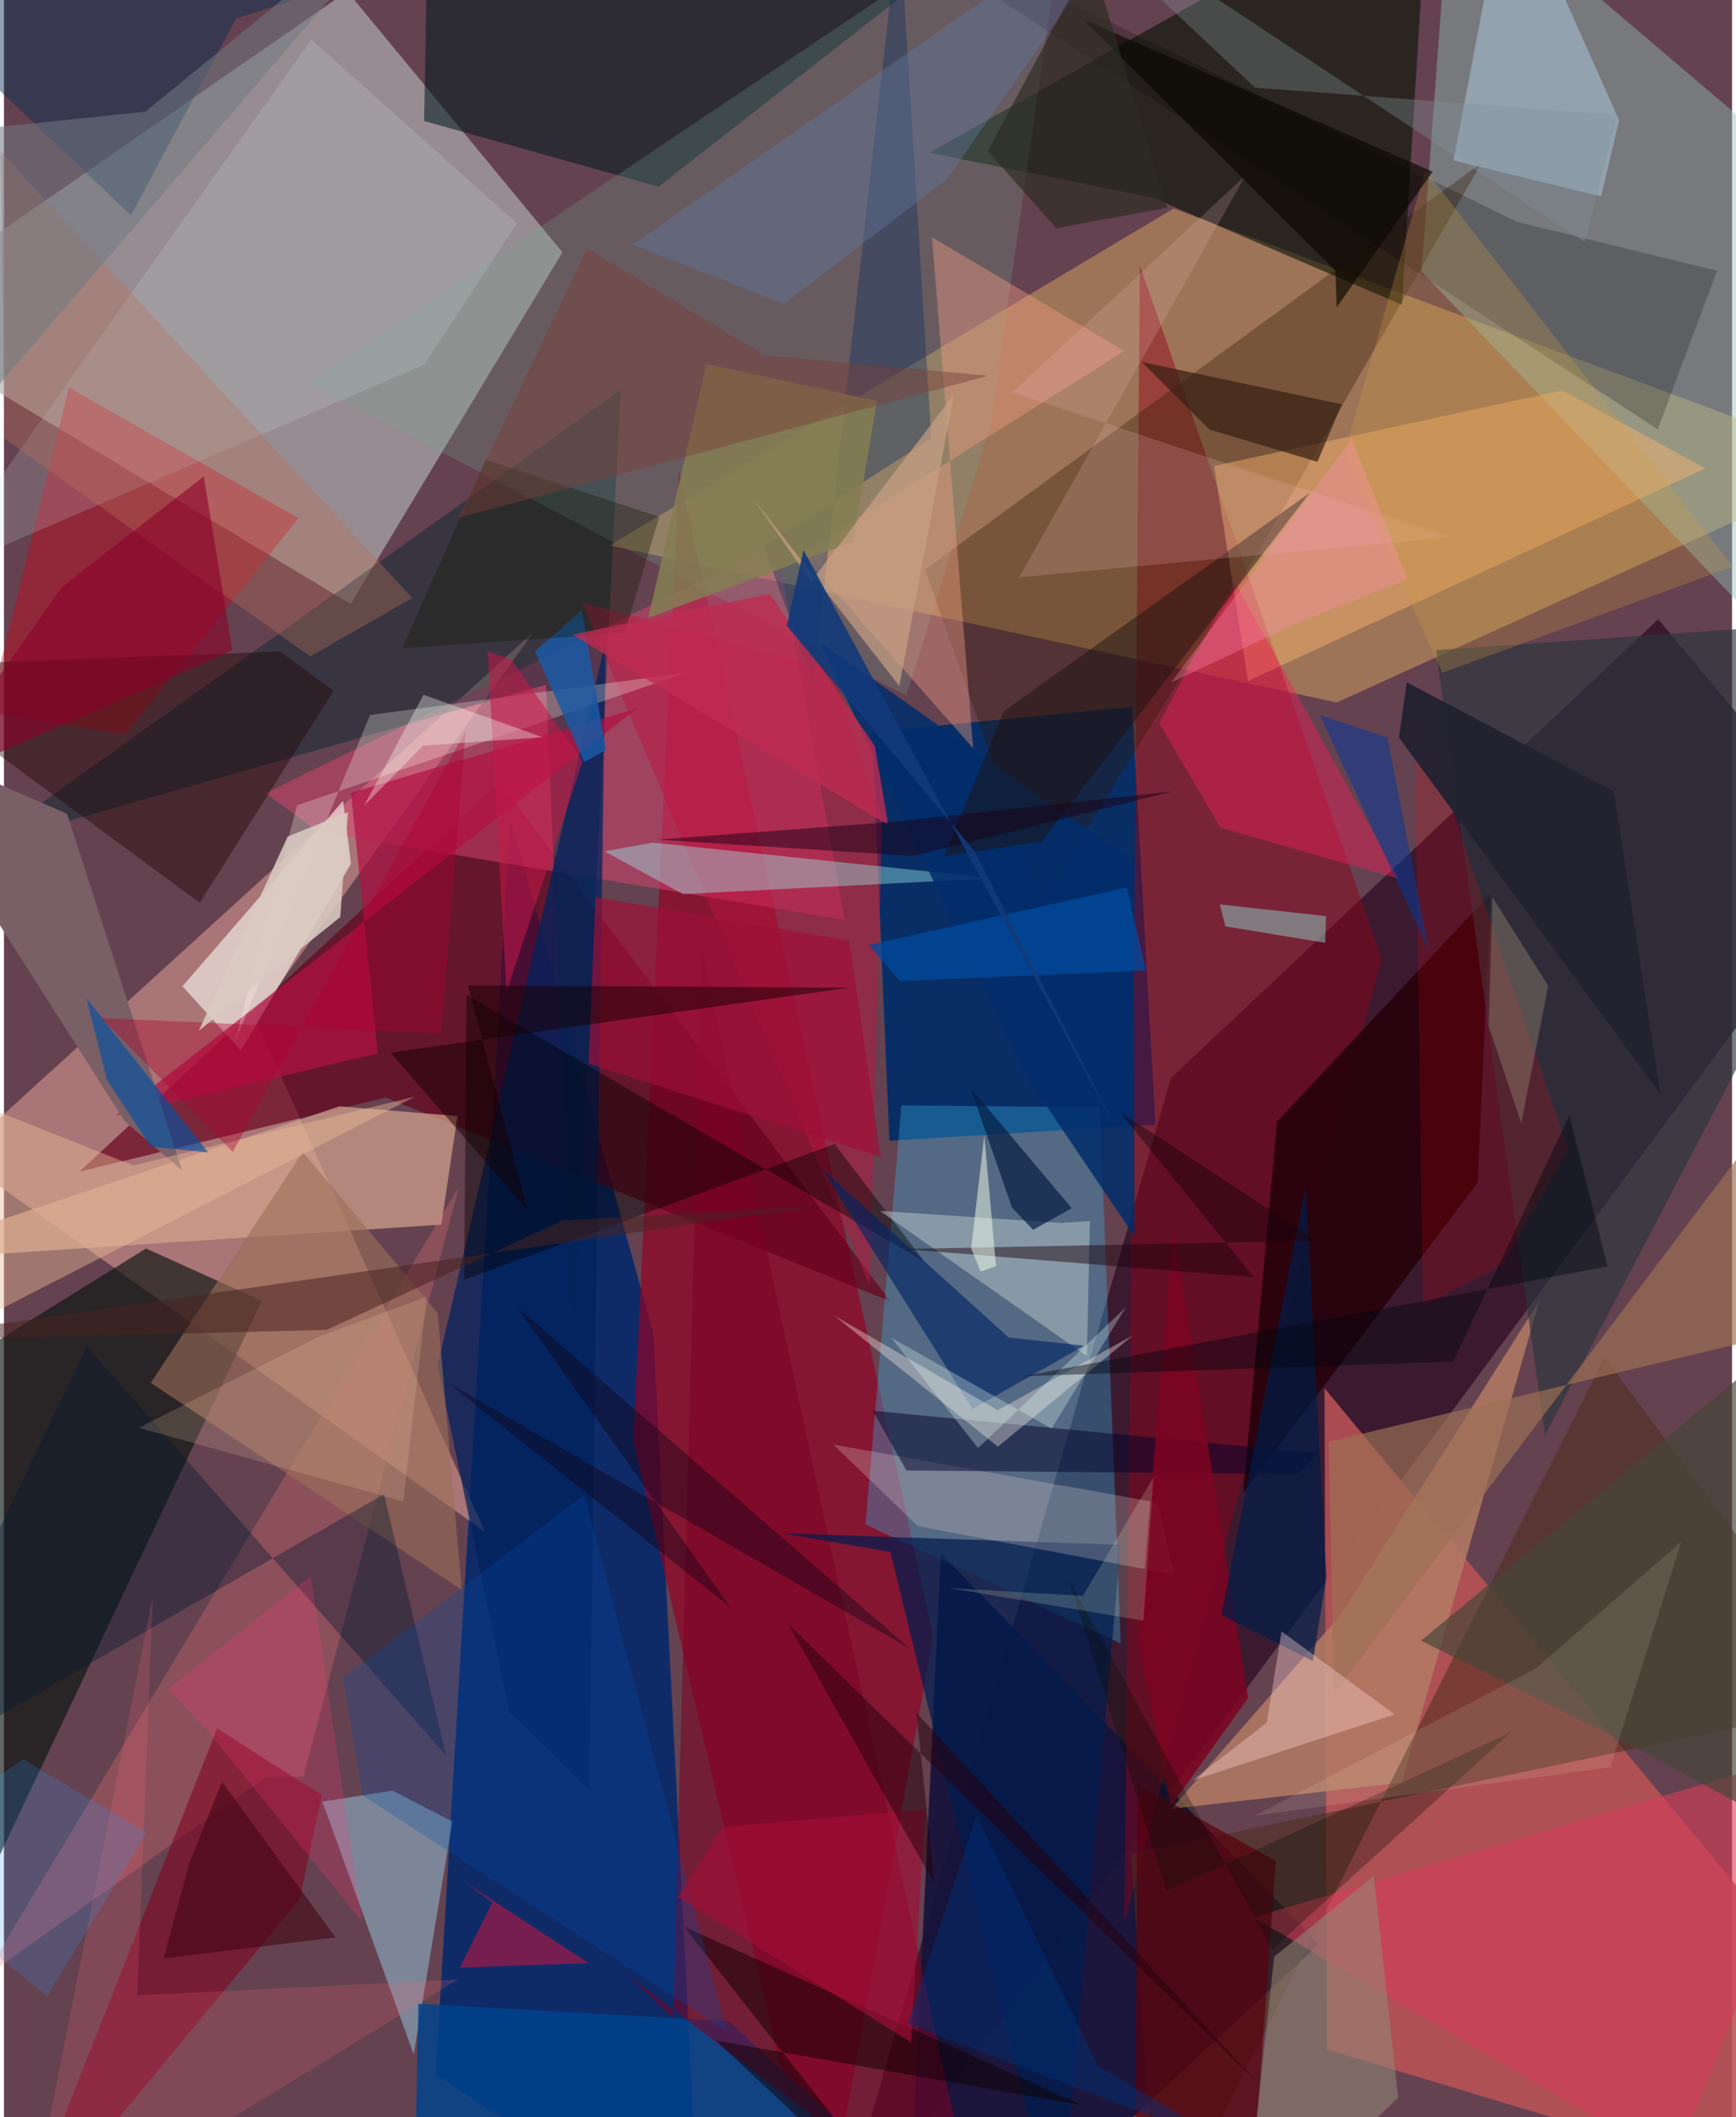 <svg xmlns="http://www.w3.org/2000/svg" width="228" height="278" viewBox="0 0 836 1024"><path fill="#654250" d="M0 0h836v1024H0z"/><path fill="#afb1b0" fill-opacity=".675" d="M-62 153.891l229.668 138.241L270.16 122.025 166.062-4.209z"/><path fill="#03286b" fill-opacity=".878" d="M336.55 1086l-127.723-82.472 36.095-608.137 69.233 249.366z"/><path fill="#e3b161" fill-opacity=".451" d="M565.863 100.834L293.008 263.777l351.808 75.979L898 224.532z"/><path fill="#ca8f88" fill-opacity=".675" d="M256.449 305.414L-22.438 559.282 232.66 740.85 121.47 492.4z"/><path fill="#301028" fill-opacity=".784" d="M401.578 1086L564.54 521.42l235.717-221.914L898 416.086z"/><path fill="#b75255" fill-opacity=".882" d="M898 1068.967v-84.53L638.829 671.383l1.22 319.918z"/><path fill="#012b67" fill-opacity=".914" d="M428.354 551.764l-8.31-197.726 125.737-12.196 11.274 202.025z"/><path fill="#930024" fill-opacity=".671" d="M449.538 791.573L396.01 1086l-91.505-389.135 22.02-469.431z"/><path fill="#8fc2b9" fill-opacity=".435" d="M700.156-62L878.293 89.573l13.536 256.988-206.06-215.193z"/><path fill="#16133b" fill-opacity=".922" d="M636.248 940.24l-100.475 93.53-97.086 23.773 14.58-306.265z"/><path fill="#001101" fill-opacity=".576" d="M447.71 73.872l108.174 21.753 120.41 51.813L689.25-62z"/><path fill="#64001c" fill-opacity=".671" d="M184.662 530.842l244.065 98.535-188.995-251.21L36.556 566.663z"/><path fill="#33b5e9" fill-opacity=".337" d="M540.274 794.868l-10.122-259.255-95.995-.977-17.381 202.674z"/><path fill="#09140e" fill-opacity=".643" d="M-62 684.978l130.753-81.134 55.983 25.355L-62 1024.046z"/><path fill="#930017" fill-opacity=".447" d="M542.038 929.901l4.217-422.353 3.289-379.1 117.001 335.179z"/><path fill="#da4574" fill-opacity=".498" d="M406.658 444.898l-32.832-181.872-247.253 120.601 25.48 18.76z"/><path fill="#012730" fill-opacity=".447" d="M298.284 188.633L275.717 647.55l-13.471-316.39-273.366 78.06z"/><path fill="#fefff7" fill-opacity=".58" d="M164.05 387.258l-77.698 89.757 28.24 31.092 53.3-90.327z"/><path fill="#001b21" fill-opacity=".557" d="M483.288-39.989L316.655 90.308l-113.38-31.784L205.408-62z"/><path fill="#301603" fill-opacity=".329" d="M606.471 267.53l108.25-188.657L445.57 275.441l56.548 160.746z"/><path fill="#d5a48f" fill-opacity=".71" d="M-62 610.33l273.581-18.012 7.794-52.522-57.075-4.723z"/><path fill="#ffb670" fill-opacity=".435" d="M823.083 226.533L601.849 329.376l-16.41-104.003 168.513-36.594z"/><path fill="#74a793" fill-opacity=".247" d="M515.59-62L147.204 184.84l289.308 151.596L477.14 206.06z"/><path fill="#d10018" fill-opacity=".4" d="M-7.515 344.402l39.003-156.895 111 63.078L58.57 355.463z"/><path fill="#b27b63" fill-opacity=".851" d="M676.207 862.203l66.536-232.947-95.786 151.428-82.118 94.162z"/><path fill="#9ad5ee" fill-opacity=".459" d="M154.063 871.4l33.87-5.364 29.004 14.958-18.696 112.641z"/><path fill="#00438c" fill-opacity=".827" d="M200.515 969.123l149.922 8.412 62.302 56.748L198.042 1086z"/><path fill="#4b2c1b" fill-opacity=".529" d="M545.258 896.648L898 822.987 774.338 656.495 558.07 1086z"/><path fill="#26020a" fill-opacity=".898" d="M599.467 722.101L712.941 572.01l6.346-140.03-103.362 110.49z"/><path fill="#f4787c" fill-opacity=".271" d="M-9.85 956.6l229.864-382.446-75.185 285.162-18.101.36z"/><path fill="#bd163e" fill-opacity=".482" d="M424.897 395.617L418.88 621.88 279.823 291.45l120.944 32.535z"/><path fill="#a4bccc" fill-opacity=".612" d="M727.812-62l53.544 120.193-8.725 36.79-71.367-17.43z"/><path fill="#00235e" fill-opacity=".737" d="M209.781 660.517l34.728 167.435 38.6 37.79 7.88-555.204z"/><path fill="#9ffaf6" fill-opacity=".384" d="M314.003 407.552l164.935 17.239-150.467 7.662-37.961-20.697z"/><path fill="#7c0023" fill-opacity=".549" d="M472.887 1086L337.649 460.044l-13.957 516.282-22.482-21.585z"/><path fill="#001d4e" fill-opacity=".718" d="M376.838 741.627l52.04 9.06L510.485 1086l29.753-338.814z"/><path fill="#f39f83" fill-opacity=".404" d="M541.972 169.796l-93.009-55.03 19.912 247.132-82.85-93.958z"/><path fill="#2b353e" fill-opacity=".647" d="M745.484 694.16L898 402.347l-12.236-101.315-193.029 13.382z"/><path fill="#b11144" fill-opacity=".71" d="M54.142 539.642l126.683-30.17L167.89 383.42l138.688-40.956z"/><path fill="#800220" fill-opacity=".569" d="M153.794 868.295l-10.766 50.28L4.59 1086l98.52-249.986z"/><path fill="#200300" fill-opacity=".404" d="M94.703 436.651l64.827-102.573-25.989-19.02-193.765 7.436z"/><path fill="#020000" fill-opacity=".412" d="M401.85 553.338l-179.225 65.608 1.13-137.762 221.512 129.032z"/><path fill="#eb1f58" fill-opacity=".451" d="M588.514 400.32l-29.616-50.58 36.423-68.54 79.297 143.712z"/><path fill="#d63d59" fill-opacity=".596" d="M867.022 849.597l-262.524 77.789 203.715 119.366L898 819.124z"/><path fill="#9c6f58" fill-opacity=".604" d="M71.04 668.86l150.42 100.185-11.65-133.927-65.175-77.904z"/><path fill="#002d52" fill-opacity=".439" d="M112.293 8.973l124.626-39.377L-62-13.242 61.42 104.153z"/><path fill="#e6d4ca" fill-opacity=".263" d="M558.189 726.775L401.234 698.68l40.794 39.44 124.128 23.48z"/><path fill="#c1d0d0" fill-opacity=".467" d="M523.89 655.893l1.457-65.321-13.891.919-87.732-5.816z"/><path fill="#fefff2" fill-opacity=".263" d="M111.738 503.737l30.066-114.215 188.451-64.17-153.12 20.47z"/><path fill="#02032b" fill-opacity=".498" d="M436.599 711.208l189.326 1.776 10.246-9.986-215.869-20.66z"/><path fill="#7a6067" fill-opacity=".996" d="M58.445 542.34l27.724 23.794-55.642-172.527L-62 353.22z"/><path fill="#072e5f" fill-opacity=".365" d="M391.576 330.067l-24.079-65.797 81.136-52.223-15.505-251.39z"/><path fill="#c01640" fill-opacity=".588" d="M282.798 949.491L222.08 909.66l14.259 10.51-15.809 31.503z"/><path fill="#9c7054" fill-opacity=".671" d="M898 481.304v154.582l-257.129 61.437 2.634 121.573z"/><path fill="#022d6b" fill-opacity=".871" d="M546.87 597.917l-.304-181.074L394.516 310.5l100.231 210.154z"/><path fill="#032464" fill-opacity=".631" d="M395.484 564.98l90.604 81.958 36.427 3.947-53.985 30.608z"/><path fill="#c9dddc" fill-opacity=".196" d="M248.205 108.011l-44.863 68.28-239.486 103.156L148.698 19.12z"/><path fill="#58000d" fill-opacity=".702" d="M615.264 900.004l-9.043 127.49L547.115 1086l1.193-223.065z"/><path fill="#938776" fill-opacity=".561" d="M662.68 907.263l11.794 107.313L599.276 1086l15.235-139.624z"/><path fill="#fff2e9" fill-opacity=".361" d="M480.843 699.693l-79.088-63.313 78.987 45.707 65.471-36.253z"/><path fill="#100000" fill-opacity=".494" d="M450.107 1086L344.48 986.949l177.327 31.324-192.8-86.402z"/><path fill="#001832" fill-opacity=".373" d="M-62 864.242L40.128 651.22l173.773 197.926-30.053-126.484z"/><path fill="#7b0421" fill-opacity=".867" d="M601.924 821.16l-37.477 52.53-15.56-79.68 16.77-199.88z"/><path fill="#000100" fill-opacity=".212" d="M800.028 207.68l28.735-76.687-96.928-23.742L387.104-62z"/><path fill="#1a59a5" fill-opacity=".851" d="M280.736 368.593l10.486-5.89-11.65-67.508-22.665 19.771z"/><path fill="#001b48" fill-opacity=".702" d="M629.75 573.325l-40.763 207.812 44.22 22.328 6.535-40.46z"/><path fill="#1e1211" fill-opacity=".486" d="M454.621 414.127l29.198-70.195 147.822-105.49-129.447 168.47z"/><path fill="#0048a9" fill-opacity=".263" d="M164.004 811.415l116.72-88.335 68.91 259.188L173.5 868.41z"/><path fill="#fa0000" fill-opacity=".165" d="M686.5 631.382l-4.29-293.193 74.612 217.546-31.624 55.892z"/><path fill="#f1bdc3" fill-opacity=".192" d="M698.9 259.91l-207.732 19.286 109.404-194.27L487.968 189.72z"/><path fill="#391f13" fill-opacity=".714" d="M550.4 175.064l32.784 32.677 52.214 15.626 11.808-27.827z"/><path fill="#ba705e" fill-opacity=".349" d="M148.166 317.482l49.358-28.227L-1.532 73.24l1.78 138.84z"/><path fill="#e9bc97" fill-opacity=".439" d="M-62 514.065l124.52 49.63 136.388-33.326-242.865 124.516z"/><path fill="#ffd3d3" fill-opacity=".369" d="M672.798 829.214l-54.74-40.18-7.128 44.13-36.004 27.968z"/><path fill="#837e52" fill-opacity=".867" d="M339.885 176.071l82.424 17.84-11.452 68.12-99.136 36.693z"/><path fill="#482221" fill-opacity=".533" d="M395.083 583.206l-125.014 7.137-114.021 52.9-214.83 5.22z"/><path fill="#f46879" fill-opacity=".196" d="M71.988 772.265L9.971 1086l209.516-128.531-155.009 7.604z"/><path fill="#9e0f37" fill-opacity=".671" d="M408.91 455.066l15.287 104.505-141.322-45.093 3.308-80.574z"/><path fill="#100315" fill-opacity=".412" d="M351.451 777.409L248.268 632.193l189.906 165.142-224.122-129.029z"/><path fill="#0250a3" fill-opacity=".639" d="M49.789 522.182l21.127 32.372 27.845 2.856-58.798-74.486z"/><path fill="#607499" fill-opacity=".431" d="M377.38 146.933l-73.19-28.56L556.53-57.541 456.02 86.838z"/><path fill="#8ad2c8" fill-opacity=".49" d="M588.148 437.414l51.448 5.692-.384 12.9-48.314-7.955z"/><path fill="#cf9e42" fill-opacity=".267" d="M648.192 220.34L687.6 82.165l148.692 191.886-140.421 51.322z"/><path fill="#212130" fill-opacity=".941" d="M674.841 356.697l126.452 172.497-22.473-146.41-100.167-52.761z"/><path fill="#101701" fill-opacity=".329" d="M300.22 306.274l16.794-56.277-83.875-27.636-40.467 91.142z"/><path fill="#717a81" fill-opacity=".545" d="M210.342-62l-271.13 316.211L-62 67.601 68.39 54.025z"/><path fill="#464639" fill-opacity=".675" d="M842.087 664.113L898 903.79l-117.63-63.17-94.859-47.097z"/><path fill="#c61948" fill-opacity=".557" d="M279.951 368.017l-36.829 111.85-9.103-164.846 11.417 4.018z"/><path fill="#170002" fill-opacity=".506" d="M224.38 476.597l184.367 1.114L186.98 509.11l66.387 76.26z"/><path fill="#0a0f00" fill-opacity=".294" d="M613.569 942.914L514.877 763.34l47.584 151.383 166.419-76.776z"/><path fill="#faf5d9" fill-opacity=".114" d="M605.195 878.138l135.52-70.919 70.704-61.461L777.083 854.8z"/><path fill="#a10e35" fill-opacity=".651" d="M347.685 883.635l-21.702 33.798 112.825 70.36 6.877-112.611z"/><path fill="#793f39" fill-opacity=".447" d="M282.117 120.013l86.09 51.848 108.127 9.863-256.372 68.68z"/><path fill="#004b9e" fill-opacity=".741" d="M543.134 429.298L418.312 457.01l15.118 17.46 119.066-5.077z"/><path fill="#1d030e" fill-opacity=".471" d="M604.65 617.773l-169.39-13.676 200.076-3.997-95.612-62.362z"/><path fill="#2c96fa" fill-opacity=".196" d="M20.843 965.475l48.197-79.14L9.412 850.93-62 898.124z"/><path fill="#02389b" fill-opacity=".518" d="M689.533 460.316l-1.685-3.908-51.285-110.556 32.728 10.901z"/><path fill="#071f44" fill-opacity=".706" d="M467.565 526.12l20.114 57.99 10.207 10.718 18.66-10.46z"/><path fill="#e3fdf7" fill-opacity=".302" d="M542.716 632.285l-35.92 58.69-77.595-44.013 42.028 53.392z"/><path fill="#84959b" fill-opacity=".345" d="M780.623 55.627L605.246 42.389 494.022-62l270.74 179.14z"/><path fill="#fed4ac" fill-opacity=".18" d="M65.23 690.588l127.909 35.577 11.404-99.06-52.677 19.61z"/><path fill="#8c002a" fill-opacity=".596" d="M28.025 283.9l68.628-53.451 13.869 84.078-150.514 66.015z"/><path fill="#c9a185" fill-opacity=".69" d="M459.54 190.896l-69.085 90.388-27.948-40.098 70.649 90.637z"/><path fill="#bf2c52" fill-opacity=".788" d="M421.314 360.816l-50.83-73.611-95.41 19.736 152.75 92.174z"/><path fill="#948570" fill-opacity=".412" d="M720.072 433.964l26.995 42.807-13.01 66.562-15.824-47.078z"/><path fill="#1a0016" fill-opacity=".494" d="M439.935 413.984l125.559-31.289-133.556 14.677-115.942 8.738z"/><path fill="#0b0902" fill-opacity=".663" d="M644.098 130.94l.666 17.61 46.413-65.52-169.09-73.668z"/><path fill="#003078" fill-opacity=".463" d="M596.471 1039.069l-67.18-39.716-58.768-121.28-33.412 100.735z"/><path fill="#fe3977" fill-opacity=".224" d="M173.439 929.749l-73.5-90.996-20.42-21.891 68.886-54.56z"/><path fill="#000610" fill-opacity=".427" d="M701.15 658.53l-207.997 7.099 282.645-53.08-18.527-72.968z"/><path fill="#eef9e7" fill-opacity=".525" d="M467.915 603.746l4.567 11.257 7.45-2.589-5.67-63.24z"/><path fill="#410314" fill-opacity=".557" d="M160.364 937.055l-54.897-75.376-15.885 39.772-12.414 45.785z"/><path fill="#fbffd0" fill-opacity=".173" d="M456.796 768.039l65.16 3.84 34.118-57.362-4.81 69.34z"/><path fill="#ff90b9" fill-opacity=".318" d="M628.123 300.22l50.89-20.031-27.011-67.765-87.323 117.669z"/><path fill="#26000d" fill-opacity=".502" d="M379.466 785.576l226.748 221.516-164.787-178.685 8.781 82.842z"/><path fill="#b1002c" fill-opacity=".388" d="M47.102 492.425l63.572 64.68 112.704-203.55-11.902 146.201z"/><path fill="#d9cbc2" fill-opacity=".878" d="M137.248 404.614l29.213-11.815-3.774 50.747-68.425 54.98z"/><path fill="#f9fff3" fill-opacity=".341" d="M202.766 360.643l-28.62 29.158 28.821-53.768 57.66 20.54z"/><path fill="#2b2c20" fill-opacity=".655" d="M509.032 110.394l53.68-9.892-36.759-120.964-50 93.463z"/><path fill="#11397a" fill-opacity=".894" d="M539.125 547.905L469.54 411.694 378.7 302.642l8.113-36.593z"/></svg>